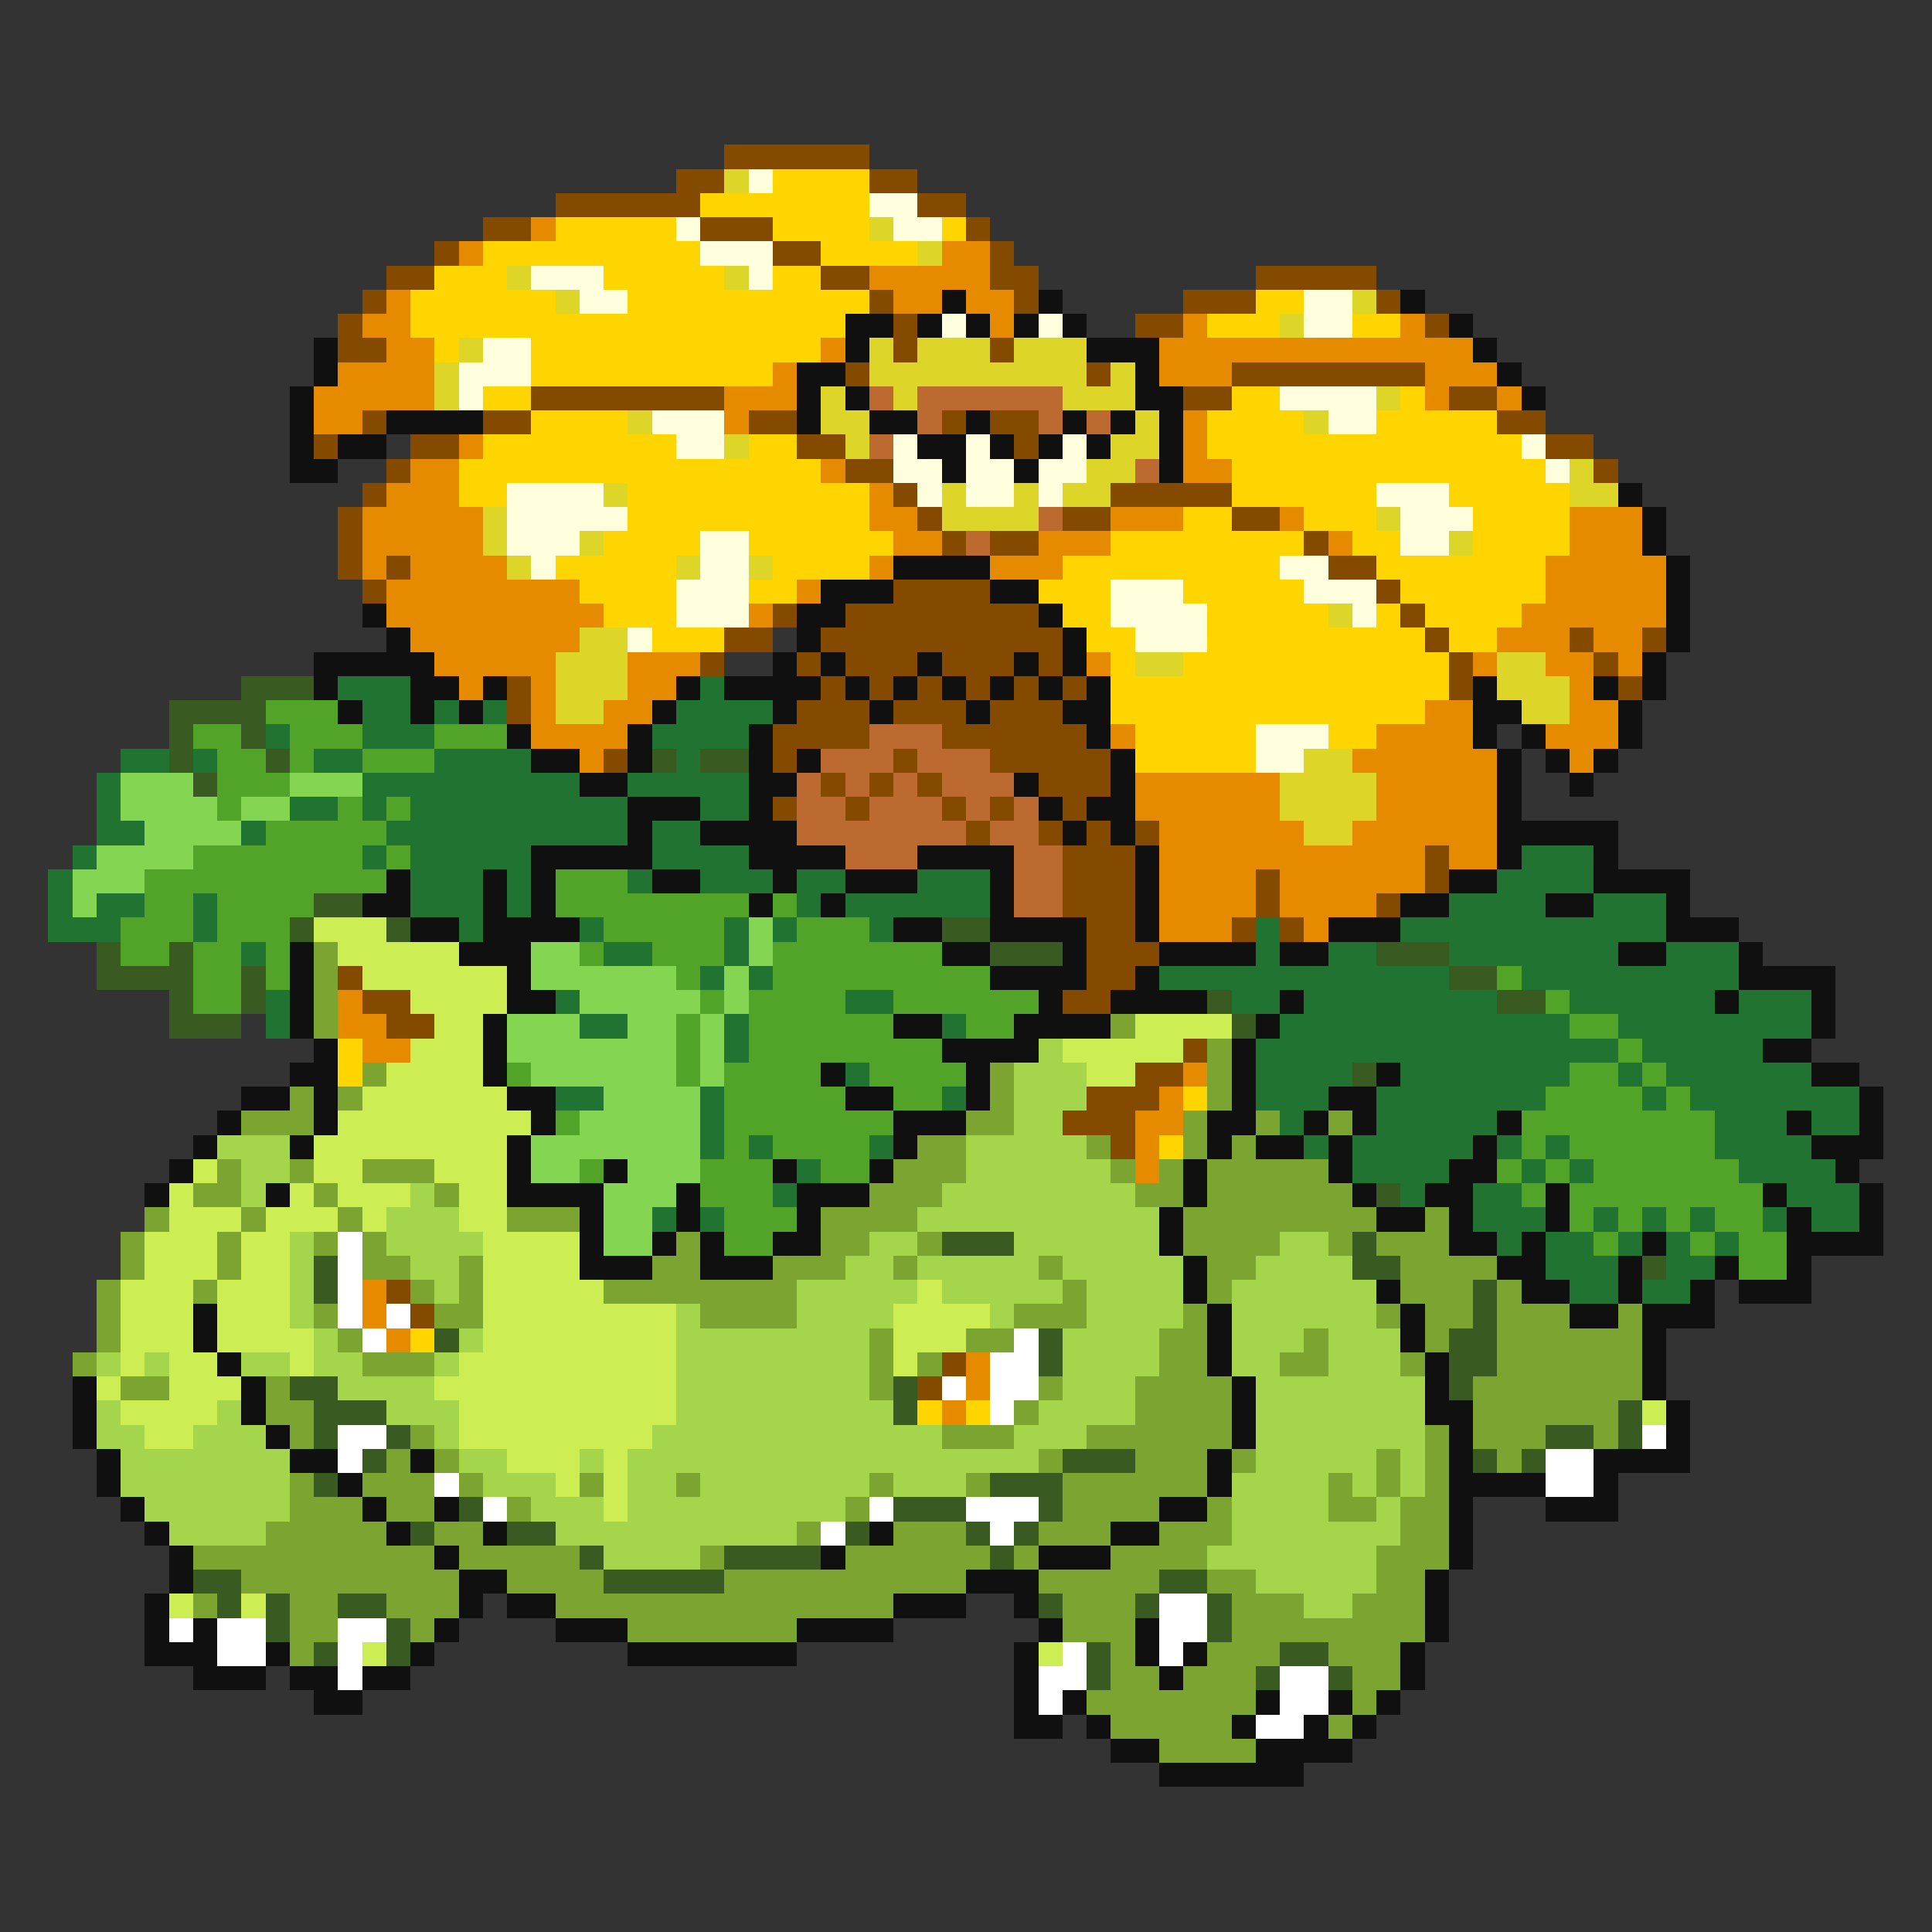 <svg xmlns="http://www.w3.org/2000/svg" viewBox="0 -0.5 80 80" shape-rendering="crispEdges">
<rect x="0" y="-0.5" width="80" height="80" fill="#333333" stroke="none"/>
<path stroke="#834a00" d="M30 6h6M28 7h2M36 7h2M23 8h6M38 8h2M20 9h2M29 9h3M40 9h1M18 10h1M32 10h2M41 10h1M16 11h2M34 11h2M41 11h2M52 11h5M15 12h1M36 12h1M42 12h1M49 12h3M57 12h1M14 13h1M37 13h1M47 13h2M59 13h1M14 14h2M37 14h1M41 14h1M35 15h1M45 15h1M51 15h8M22 16h8M49 16h2M60 16h2M15 17h1M20 17h2M31 17h2M39 17h1M41 17h2M62 17h2M13 18h1M17 18h2M33 18h2M42 18h1M64 18h2M16 19h1M35 19h2M66 19h1M15 20h1M37 20h1M46 20h5M14 21h1M38 21h1M44 21h2M51 21h2M14 22h1M39 22h1M41 22h2M54 22h1M14 23h1M16 23h1M55 23h2M15 24h1M37 24h4M57 24h1M32 25h1M35 25h8M58 25h1M30 26h2M34 26h10M59 26h1M65 26h1M68 26h1M29 27h1M33 27h1M35 27h3M39 27h3M43 27h1M60 27h1M66 27h1M21 28h1M34 28h1M36 28h1M38 28h1M40 28h1M42 28h1M44 28h1M60 28h1M67 28h1M21 29h1M33 29h3M37 29h3M41 29h3M32 30h4M39 30h6M25 31h1M32 31h1M37 31h1M41 31h5M34 32h1M36 32h1M38 32h1M43 32h3M32 33h1M35 33h1M39 33h1M41 33h1M44 33h1M40 34h1M43 34h1M45 34h1M47 34h1M44 35h3M59 35h1M44 36h3M52 36h1M59 36h1M44 37h3M52 37h1M57 37h1M45 38h2M51 38h1M53 38h1M45 39h3M14 40h1M45 40h2M15 41h2M44 41h2M16 42h2M49 43h1M47 44h2M45 45h3M44 46h3M46 47h1M16 53h1M17 54h1M39 56h1M38 57h1" />
<path stroke="#ded529" d="M30 7h1M36 9h1M38 10h1M21 11h1M30 11h1M23 12h1M56 12h1M53 13h1M19 14h1M36 14h1M38 14h3M42 14h3M18 15h1M36 15h9M46 15h1M18 16h1M34 16h1M37 16h1M44 16h3M57 16h1M26 17h1M34 17h2M47 17h1M54 17h1M30 18h1M35 18h1M46 18h2M45 19h2M65 19h1M25 20h1M39 20h1M42 20h1M44 20h2M65 20h2M20 21h1M39 21h4M57 21h1M20 22h1M24 22h1M60 22h1M21 23h1M28 23h1M31 23h1M55 25h1M24 26h2M23 27h3M47 27h2M62 27h2M23 28h3M62 28h3M23 29h2M63 29h2M54 31h2M53 32h4M53 33h4M54 34h2" />
<path stroke="#ffffde" d="M31 7h1M36 8h2M28 9h1M37 9h2M29 10h3M22 11h3M31 11h1M24 12h2M54 12h2M39 13h1M43 13h1M54 13h2M20 14h2M19 15h3M19 16h1M53 16h4M27 17h3M55 17h2M28 18h2M37 18h1M40 18h1M44 18h1M63 18h1M37 19h2M40 19h2M43 19h2M64 19h1M21 20h4M38 20h1M40 20h2M43 20h1M57 20h3M21 21h5M58 21h3M21 22h3M29 22h2M58 22h2M22 23h1M29 23h2M53 23h2M28 24h3M46 24h3M54 24h3M28 25h3M46 25h4M56 25h1M26 26h1M47 26h3M52 30h3M52 31h2" />
<path stroke="#ffd500" d="M32 7h4M29 8h7M23 9h5M32 9h4M39 9h1M20 10h9M34 10h4M18 11h3M25 11h5M32 11h2M17 12h6M26 12h10M52 12h2M17 13h18M50 13h3M56 13h2M18 14h1M22 14h12M22 15h10M20 16h2M51 16h2M58 16h1M22 17h4M50 17h4M57 17h5M20 18h8M31 18h2M50 18h13M19 19h15M51 19h13M19 20h2M26 20h10M51 20h6M60 20h5M26 21h10M49 21h2M54 21h3M61 21h4M25 22h4M31 22h6M46 22h8M56 22h2M61 22h4M23 23h5M32 23h4M44 23h9M57 23h7M24 24h4M31 24h2M43 24h3M49 24h5M58 24h6M25 25h3M44 25h2M50 25h5M57 25h1M59 25h4M27 26h3M45 26h2M50 26h9M60 26h2M46 27h1M49 27h11M46 28h14M46 29h13M47 30h5M55 30h2M47 31h5M14 43h1M14 44h1M49 45h1M48 47h1M17 55h1M38 58h1M40 58h1" />
<path stroke="#e68b00" d="M22 9h1M19 10h1M39 10h2M36 11h5M16 12h1M37 12h2M40 12h2M15 13h2M41 13h1M49 13h1M58 13h1M16 14h2M34 14h1M48 14h13M14 15h4M32 15h1M48 15h3M59 15h3M13 16h5M30 16h3M59 16h1M62 16h1M13 17h2M30 17h1M49 17h1M19 18h1M49 18h1M17 19h2M34 19h1M49 19h2M16 20h3M36 20h1M15 21h5M36 21h2M46 21h3M53 21h1M65 21h3M15 22h5M37 22h2M43 22h3M55 22h1M65 22h3M15 23h1M17 23h4M36 23h1M41 23h3M64 23h5M16 24h8M33 24h1M64 24h5M16 25h9M31 25h1M63 25h6M17 26h7M62 26h3M66 26h2M18 27h5M26 27h3M45 27h1M61 27h1M64 27h2M67 27h1M19 28h1M22 28h1M26 28h2M65 28h1M22 29h1M25 29h2M59 29h2M65 29h2M22 30h4M46 30h1M57 30h4M64 30h3M24 31h1M56 31h6M65 31h1M47 32h6M57 32h5M47 33h6M57 33h5M48 34h6M56 34h6M48 35h11M60 35h2M48 36h4M53 36h6M48 37h4M53 37h4M48 38h3M54 38h1M14 41h1M14 42h2M15 43h2M49 44h1M48 45h1M47 46h2M47 47h1M47 48h1M15 53h1M15 54h1M16 55h1M40 56h1M40 57h1M39 58h1" />
<path stroke="#101010" d="M39 12h1M43 12h1M58 12h1M35 13h2M38 13h1M40 13h1M42 13h1M44 13h1M60 13h1M13 14h1M35 14h1M45 14h3M61 14h1M13 15h1M33 15h2M47 15h1M62 15h1M12 16h1M33 16h1M35 16h1M47 16h2M63 16h1M12 17h1M16 17h4M33 17h1M36 17h2M40 17h1M44 17h1M46 17h1M48 17h1M12 18h1M14 18h2M38 18h2M41 18h1M43 18h1M45 18h1M48 18h1M12 19h2M39 19h1M42 19h1M48 19h1M67 20h1M68 21h1M68 22h1M37 23h4M69 23h1M34 24h3M41 24h2M69 24h1M15 25h1M33 25h2M43 25h1M69 25h1M16 26h1M33 26h1M44 26h1M69 26h1M13 27h5M32 27h1M34 27h1M38 27h1M42 27h1M44 27h1M68 27h1M13 28h1M17 28h2M20 28h1M28 28h1M30 28h4M35 28h1M37 28h1M39 28h1M41 28h1M43 28h1M45 28h1M61 28h1M66 28h1M68 28h1M14 29h1M17 29h1M19 29h1M27 29h1M32 29h1M36 29h1M40 29h1M44 29h2M61 29h2M67 29h1M21 30h1M26 30h1M31 30h1M45 30h1M61 30h1M63 30h1M67 30h1M22 31h2M26 31h1M31 31h1M33 31h1M46 31h1M62 31h1M64 31h1M66 31h1M24 32h2M31 32h2M42 32h1M46 32h1M62 32h1M65 32h1M26 33h3M31 33h1M43 33h1M45 33h2M62 33h1M26 34h1M29 34h4M44 34h1M46 34h1M62 34h5M22 35h5M31 35h4M38 35h4M47 35h1M62 35h1M66 35h1M16 36h1M20 36h1M22 36h1M27 36h2M32 36h1M35 36h3M41 36h1M47 36h1M60 36h2M66 36h4M15 37h2M20 37h1M22 37h1M31 37h1M34 37h1M41 37h1M47 37h1M58 37h2M64 37h2M69 37h1M17 38h2M20 38h4M37 38h2M41 38h4M47 38h1M55 38h3M69 38h3M12 39h1M19 39h3M39 39h2M44 39h1M48 39h4M53 39h2M67 39h2M72 39h1M12 40h1M21 40h1M41 40h4M47 40h1M72 40h4M12 41h1M21 41h2M43 41h1M46 41h4M53 41h1M71 41h1M75 41h1M12 42h1M20 42h1M37 42h2M42 42h4M52 42h1M75 42h1M13 43h1M20 43h1M39 43h4M51 43h1M73 43h2M12 44h2M20 44h1M34 44h1M40 44h1M51 44h1M57 44h1M75 44h2M10 45h2M13 45h1M21 45h2M35 45h2M40 45h1M51 45h1M55 45h2M77 45h1M9 46h1M13 46h1M22 46h1M37 46h3M50 46h2M54 46h1M56 46h1M62 46h1M74 46h1M77 46h1M8 47h1M12 47h1M21 47h1M37 47h1M50 47h1M52 47h2M55 47h1M61 47h1M75 47h3M7 48h1M21 48h1M25 48h1M32 48h1M36 48h1M49 48h1M55 48h1M60 48h2M76 48h1M6 49h1M11 49h1M21 49h4M28 49h1M33 49h3M49 49h1M56 49h1M59 49h2M64 49h1M73 49h1M77 49h1M24 50h1M28 50h1M33 50h1M48 50h1M57 50h2M60 50h1M64 50h1M74 50h1M77 50h1M24 51h1M27 51h1M29 51h1M32 51h2M48 51h1M60 51h2M63 51h1M68 51h1M74 51h4M24 52h3M29 52h3M49 52h1M62 52h2M67 52h1M71 52h1M74 52h1M49 53h1M57 53h1M63 53h2M67 53h1M70 53h1M72 53h3M8 54h1M50 54h1M58 54h1M65 54h2M68 54h3M8 55h1M50 55h1M58 55h1M68 55h1M9 56h1M50 56h1M59 56h1M68 56h1M3 57h1M10 57h1M51 57h1M59 57h1M68 57h1M3 58h1M10 58h1M51 58h1M59 58h2M69 58h1M3 59h1M11 59h1M51 59h1M60 59h1M69 59h1M4 60h1M12 60h2M17 60h1M50 60h1M60 60h1M66 60h4M4 61h1M14 61h1M50 61h1M60 61h4M66 61h1M5 62h1M15 62h1M18 62h1M48 62h2M60 62h1M64 62h3M6 63h1M16 63h1M20 63h1M36 63h1M46 63h2M60 63h1M7 64h1M18 64h1M34 64h1M43 64h3M60 64h1M7 65h1M19 65h2M40 65h3M59 65h1M6 66h1M19 66h1M21 66h2M37 66h3M42 66h1M59 66h1M6 67h1M8 67h1M18 67h1M23 67h3M33 67h4M43 67h1M47 67h1M59 67h1M6 68h3M11 68h1M17 68h1M26 68h7M42 68h1M47 68h1M49 68h1M58 68h1M8 69h3M12 69h2M15 69h2M42 69h1M48 69h1M58 69h1M13 70h2M42 70h1M44 70h1M52 70h1M55 70h1M57 70h1M42 71h2M45 71h1M51 71h1M54 71h1M56 71h1M46 72h2M52 72h4M48 73h6" />
<path stroke="#bd6a31" d="M36 16h1M38 16h6M38 17h1M43 17h1M45 17h1M36 18h1M47 19h1M43 21h1M40 22h1M36 30h3M34 31h3M38 31h3M33 32h1M35 32h1M37 32h1M39 32h3M33 33h2M36 33h3M40 33h1M42 33h1M33 34h7M41 34h2M35 35h3M42 35h2M42 36h2M42 37h2" />
<path stroke="#395a20" d="M10 28h3M7 29h4M7 30h1M10 30h1M7 31h1M11 31h1M27 31h1M29 31h2M8 32h1M13 37h2M12 38h1M16 38h1M39 38h2M4 39h1M7 39h1M41 39h3M57 39h3M4 40h4M10 40h1M60 40h2M7 41h1M10 41h1M50 41h1M62 41h2M7 42h3M51 42h1M56 44h1M57 49h1M39 51h3M56 51h1M13 52h1M56 52h2M68 52h1M13 53h1M61 53h1M61 54h1M18 55h1M43 55h1M60 55h2M43 56h1M60 56h2M12 57h2M37 57h1M60 57h1M13 58h3M37 58h1M67 58h1M13 59h1M16 59h1M64 59h2M67 59h1M15 60h1M44 60h3M61 60h1M63 60h1M13 61h1M41 61h3M19 62h1M37 62h3M43 62h1M17 63h1M21 63h2M35 63h1M40 63h1M42 63h1M24 64h1M30 64h4M41 64h1M8 65h2M25 65h5M48 65h2M9 66h1M11 66h1M14 66h2M43 66h1M47 66h1M50 66h1M11 67h1M16 67h1M50 67h1M13 68h1M16 68h1M45 68h1M53 68h2M45 69h1M52 69h1M55 69h1" />
<path stroke="#207331" d="M14 28h3M29 28h1M15 29h2M18 29h1M20 29h1M28 29h4M11 30h1M15 30h3M27 30h4M5 31h2M8 31h1M13 31h2M18 31h4M28 31h1M4 32h1M15 32h9M26 32h5M4 33h1M12 33h2M15 33h1M17 33h9M29 33h2M4 34h2M10 34h1M16 34h10M27 34h2M3 35h1M15 35h1M17 35h5M27 35h4M63 35h3M2 36h1M17 36h3M21 36h1M26 36h1M29 36h3M33 36h2M38 36h3M62 36h4M2 37h1M4 37h2M8 37h1M17 37h3M21 37h1M33 37h1M35 37h6M60 37h4M66 37h3M2 38h3M8 38h1M19 38h1M24 38h1M30 38h1M32 38h1M36 38h1M52 38h1M58 38h11M10 39h1M25 39h2M30 39h1M52 39h1M55 39h2M60 39h7M69 39h3M29 40h1M31 40h1M48 40h12M63 40h9M11 41h1M23 41h1M35 41h2M51 41h2M54 41h8M65 41h6M72 41h3M11 42h1M24 42h2M30 42h1M39 42h1M53 42h12M67 42h8M30 43h1M52 43h15M68 43h5M35 44h1M52 44h4M58 44h7M67 44h1M69 44h6M23 45h2M29 45h1M39 45h1M52 45h3M57 45h7M68 45h1M70 45h7M29 46h1M53 46h1M57 46h5M71 46h3M75 46h2M29 47h1M31 47h1M36 47h1M54 47h1M56 47h5M62 47h1M64 47h1M71 47h4M33 48h1M56 48h4M63 48h1M65 48h1M72 48h4M32 49h1M58 49h1M61 49h2M74 49h3M27 50h1M29 50h1M61 50h3M66 50h1M68 50h1M70 50h1M73 50h1M75 50h2M62 51h1M64 51h2M67 51h1M69 51h1M71 51h1M64 52h3M69 52h2M65 53h2M68 53h2" />
<path stroke="#52a429" d="M11 29h3M8 30h2M12 30h3M18 30h3M9 31h2M12 31h1M15 31h3M9 32h3M9 33h1M14 33h1M16 33h1M11 34h5M8 35h7M16 35h1M6 36h10M23 36h3M6 37h2M9 37h4M23 37h8M32 37h1M5 38h3M9 38h3M25 38h5M33 38h3M5 39h2M8 39h2M11 39h1M24 39h1M27 39h3M32 39h7M8 40h2M11 40h1M28 40h1M32 40h9M62 40h1M8 41h2M29 41h1M31 41h4M37 41h6M64 41h1M28 42h1M31 42h6M40 42h2M65 42h2M28 43h1M31 43h8M67 43h1M21 44h1M28 44h1M30 44h4M36 44h4M65 44h2M68 44h1M30 45h5M37 45h2M64 45h4M69 45h1M23 46h1M30 46h7M63 46h8M30 47h1M32 47h4M63 47h1M65 47h6M24 48h1M29 48h3M34 48h2M62 48h1M64 48h1M66 48h6M29 49h3M63 49h1M65 49h8M30 50h3M65 50h1M67 50h1M69 50h1M71 50h2M30 51h2M66 51h1M70 51h1M72 51h2M72 52h2" />
<path stroke="#83d552" d="M5 32h3M12 32h3M5 33h4M10 33h2M6 34h4M4 35h4M3 36h3M3 37h1M31 38h1M22 39h2M31 39h1M22 40h6M30 40h1M24 41h5M30 41h1M21 42h3M26 42h2M29 42h1M21 43h7M29 43h1M22 44h6M29 44h1M25 45h4M24 46h5M22 47h7M22 48h2M26 48h3M25 49h3M25 50h2M25 51h2" />
<path stroke="#cdee52" d="M13 38h3M14 39h5M15 40h6M17 41h4M18 42h2M47 42h4M17 43h3M44 43h5M16 44h4M45 44h2M15 45h6M14 46h8M13 47h8M8 48h1M13 48h2M18 48h3M7 49h1M12 49h1M14 49h3M19 49h2M7 50h3M11 50h3M15 50h1M19 50h2M6 51h3M10 51h2M20 51h4M6 52h3M10 52h2M20 52h4M5 53h3M9 53h3M20 53h5M38 53h1M5 54h3M9 54h3M20 54h8M37 54h4M5 55h3M9 55h4M20 55h8M37 55h3M5 56h1M7 56h2M12 56h1M19 56h9M37 56h1M4 57h1M7 57h3M18 57h10M5 58h4M19 58h9M68 58h1M6 59h2M19 59h8M21 60h3M25 60h1M23 61h1M25 61h1M25 62h1M7 66h1M10 66h1M15 68h1M43 68h1" />
<path stroke="#7ba431" d="M13 39h1M13 40h1M13 41h1M13 42h1M46 42h1M50 43h1M15 44h1M41 44h1M50 44h1M12 45h1M14 45h1M41 45h1M50 45h1M10 46h3M40 46h2M49 46h1M52 46h1M55 46h1M38 47h2M45 47h1M49 47h1M51 47h1M9 48h1M12 48h1M15 48h3M37 48h3M46 48h1M48 48h1M50 48h5M8 49h2M13 49h1M18 49h1M36 49h3M47 49h2M50 49h6M6 50h1M10 50h1M14 50h1M21 50h3M34 50h4M49 50h8M59 50h1M5 51h1M9 51h1M13 51h1M15 51h1M28 51h1M34 51h2M38 51h1M49 51h4M55 51h1M57 51h3M5 52h1M9 52h1M15 52h2M19 52h1M27 52h2M32 52h3M37 52h1M43 52h1M50 52h2M58 52h4M4 53h1M8 53h1M17 53h1M19 53h1M25 53h8M44 53h1M50 53h1M58 53h3M62 53h1M4 54h1M13 54h1M18 54h2M29 54h4M42 54h3M49 54h1M57 54h1M59 54h2M62 54h3M67 54h1M4 55h1M14 55h1M36 55h1M40 55h2M48 55h2M54 55h1M59 55h1M62 55h6M3 56h1M15 56h3M36 56h1M38 56h1M48 56h2M53 56h2M58 56h1M62 56h6M5 57h2M11 57h1M36 57h1M43 57h1M47 57h4M61 57h7M11 58h2M42 58h1M47 58h4M61 58h6M12 59h1M17 59h1M39 59h3M45 59h6M59 59h1M61 59h3M66 59h1M16 60h1M18 60h1M43 60h1M47 60h3M51 60h1M57 60h1M59 60h1M62 60h1M12 61h1M15 61h3M19 61h1M24 61h1M28 61h1M36 61h1M40 61h1M44 61h6M55 61h1M57 61h1M59 61h1M12 62h3M16 62h2M21 62h1M35 62h1M44 62h4M50 62h1M55 62h2M58 62h2M11 63h5M18 63h2M33 63h1M37 63h3M43 63h3M48 63h3M58 63h2M8 64h10M19 64h5M29 64h1M35 64h6M42 64h1M46 64h4M57 64h3M10 65h9M21 65h4M30 65h10M43 65h5M50 65h2M57 65h2M8 66h1M12 66h2M16 66h3M23 66h14M44 66h3M51 66h3M56 66h3M12 67h2M17 67h1M26 67h7M44 67h3M51 67h8M12 68h1M46 68h1M50 68h3M55 68h3M46 69h2M49 69h3M56 69h2M45 70h7M56 70h1M46 71h5M55 71h1M48 72h4" />
<path stroke="#a4d54a" d="M43 43h1M42 44h3M42 45h3M42 46h2M9 47h3M40 47h5M10 48h2M40 48h6M10 49h1M17 49h1M39 49h8M16 50h3M38 50h10M12 51h1M16 51h4M36 51h2M42 51h6M53 51h2M12 52h1M17 52h2M35 52h2M38 52h5M44 52h5M52 52h4M12 53h1M18 53h1M33 53h5M39 53h5M45 53h4M51 53h6M12 54h1M28 54h1M33 54h4M41 54h1M45 54h4M51 54h6M13 55h1M19 55h1M28 55h8M44 55h4M51 55h3M55 55h3M4 56h1M6 56h1M10 56h2M13 56h2M18 56h1M28 56h8M44 56h4M51 56h2M55 56h3M14 57h4M28 57h8M44 57h3M52 57h7M4 58h1M9 58h1M16 58h3M28 58h9M43 58h4M52 58h7M4 59h2M8 59h3M18 59h1M27 59h12M42 59h3M52 59h7M5 60h7M19 60h2M24 60h1M26 60h17M52 60h5M58 60h1M5 61h7M20 61h3M26 61h2M29 61h7M37 61h3M51 61h4M56 61h1M58 61h1M6 62h6M22 62h3M26 62h9M51 62h4M57 62h1M7 63h4M23 63h10M51 63h7M25 64h4M50 64h7M52 65h5M54 66h2" />
<path stroke="#ffffff" d="M14 51h1M14 52h1M14 53h1M14 54h1M16 54h1M15 55h1M42 55h1M41 56h2M39 57h1M41 57h2M41 58h1M14 59h2M68 59h1M14 60h1M64 60h2M18 61h1M64 61h2M20 62h1M36 62h1M40 62h3M34 63h1M41 63h1M48 66h2M7 67h1M9 67h2M14 67h2M48 67h2M9 68h2M14 68h1M44 68h1M48 68h1M14 69h1M43 69h2M53 69h2M43 70h1M53 70h2M52 71h2" />
</svg>